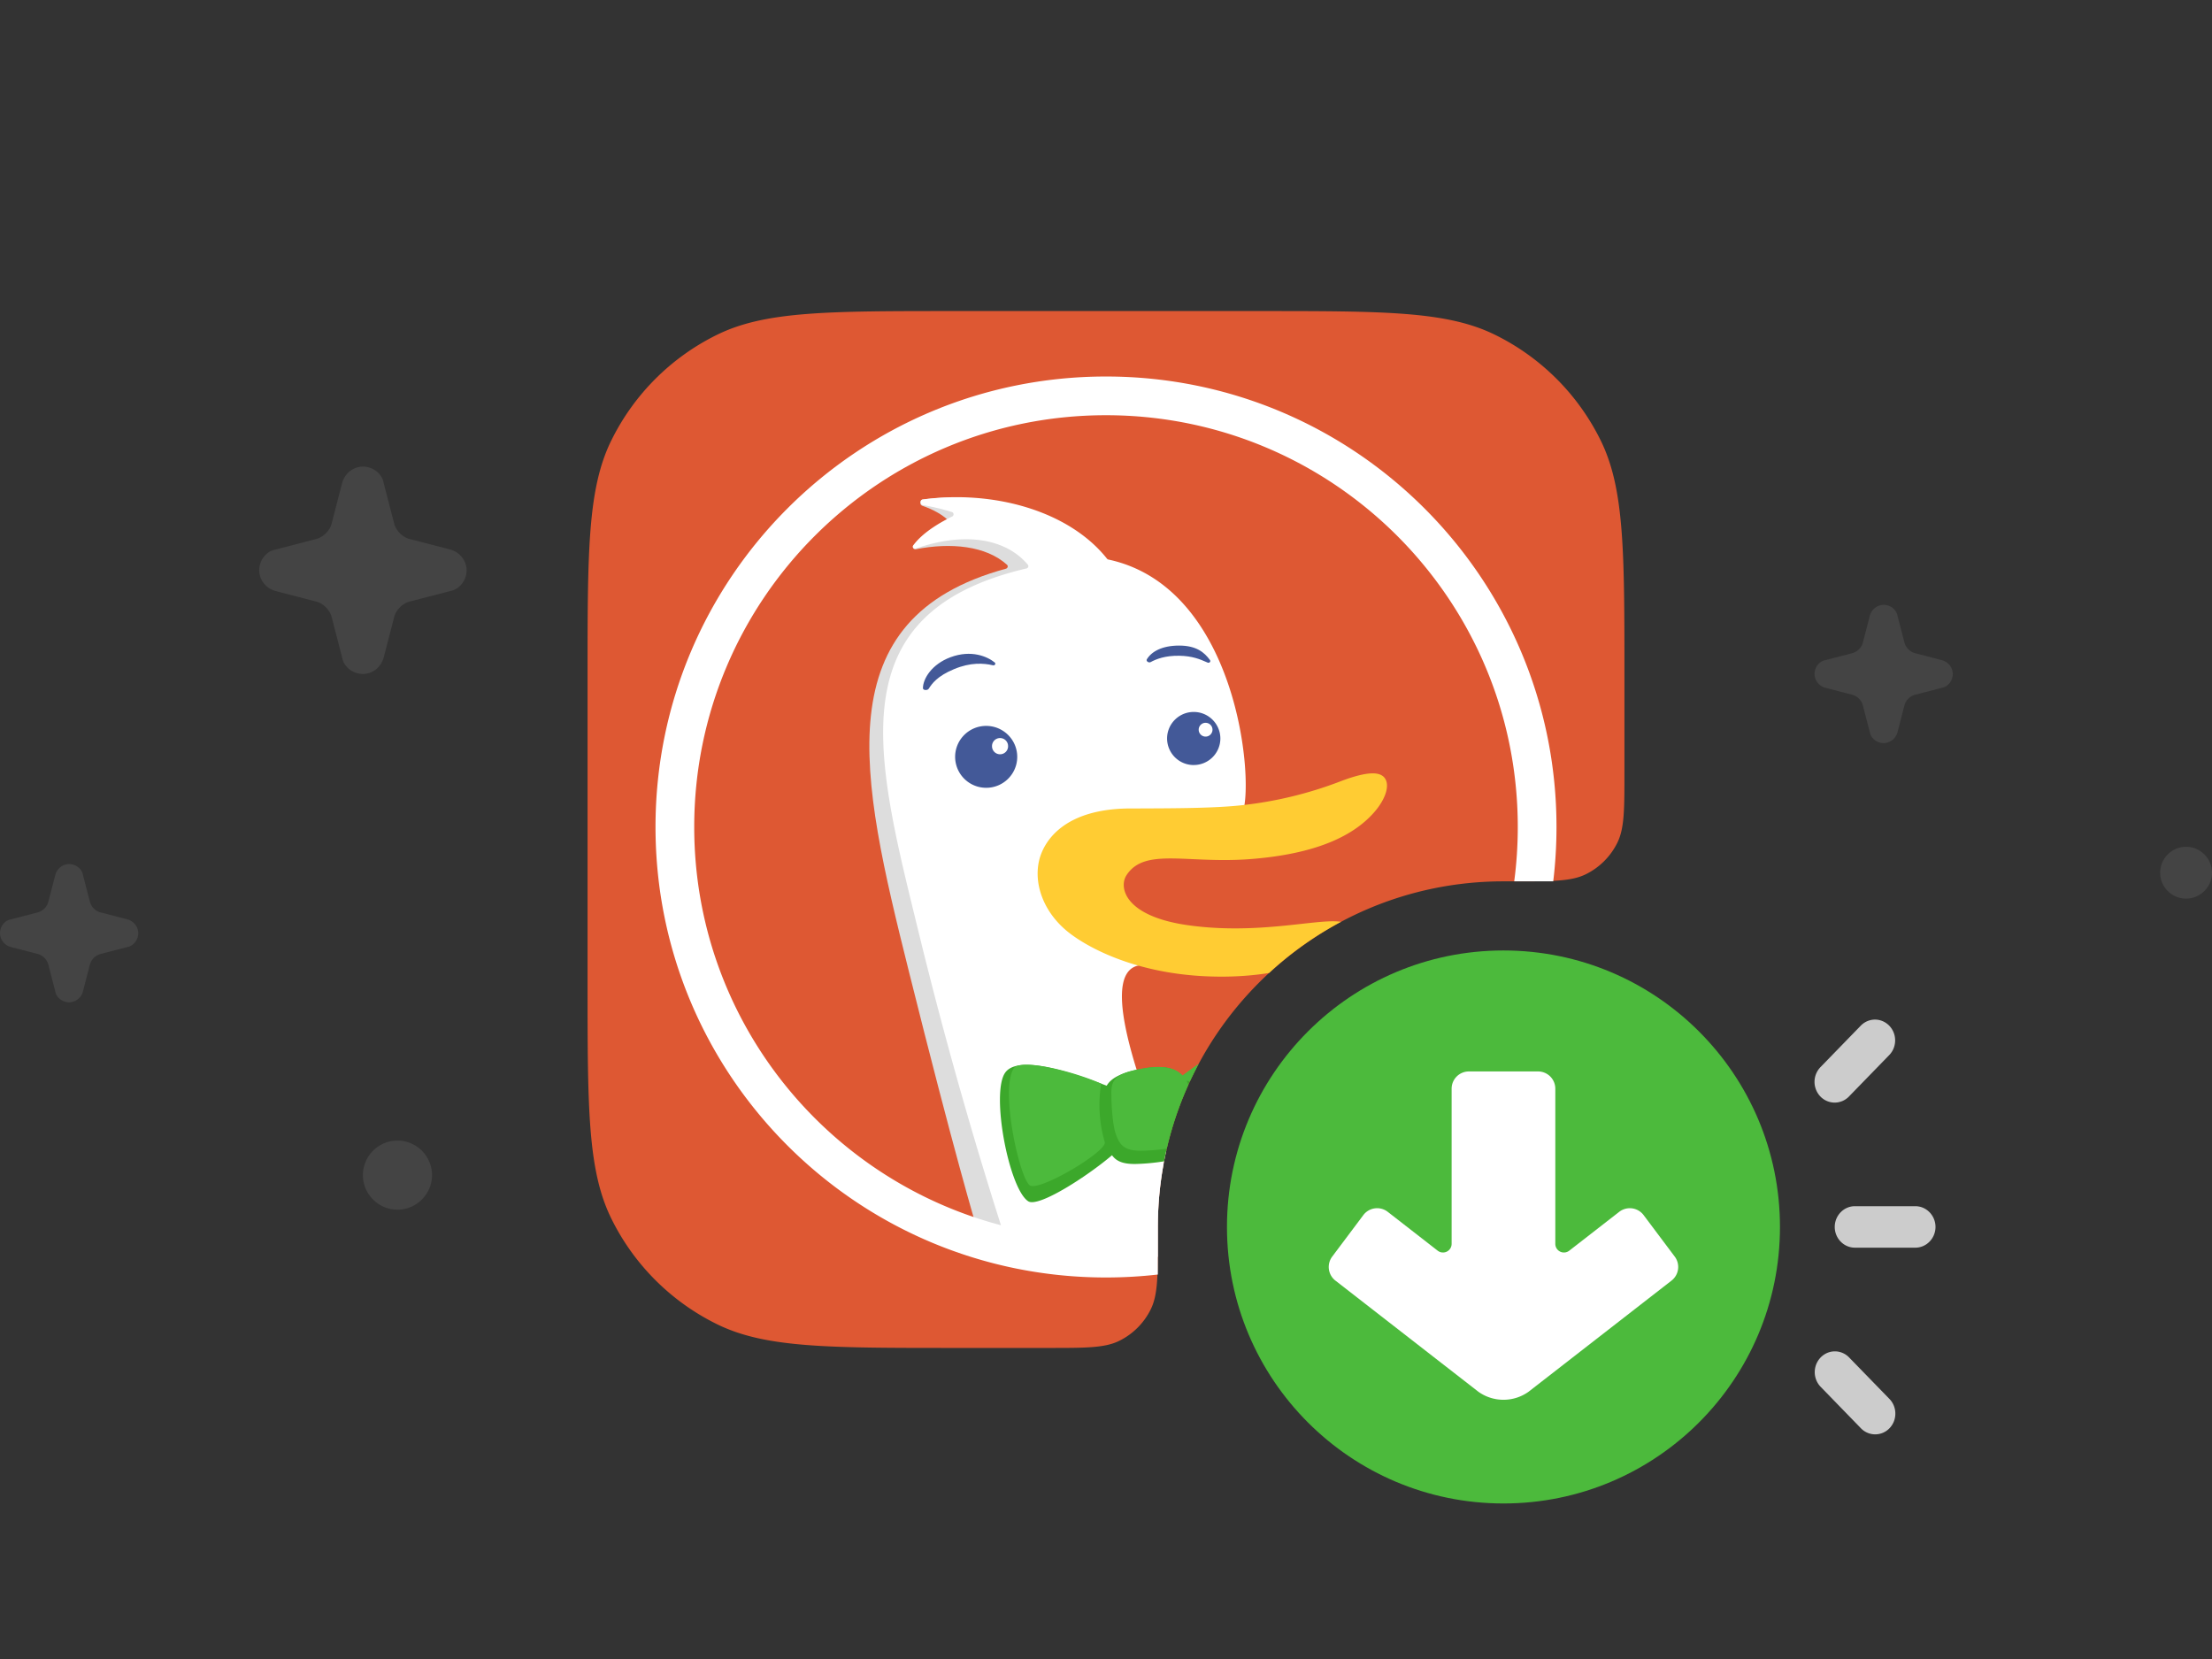 <svg fill="none" viewBox="0 0 128 96" xmlns="http://www.w3.org/2000/svg">
  <rect x="0" y="0" width="128" height="96" fill="#333333" stroke="none"/>
  <path fill="#888" d="m105.629 38.2 1.542-.4a.875.875 0 0 0 .629-.629l.4-1.543A.84.84 0 0 1 109 35c.4 0 .743.286.8.628l.4 1.543a.875.875 0 0 0 .629.629l1.542.4c.4.114.629.457.629.8 0 .4-.286.743-.629.8l-1.542.4a.875.875 0 0 0-.629.628l-.4 1.543a.84.84 0 0 1-.8.629c-.4 0-.743-.286-.8-.629l-.4-1.543a.875.875 0 0 0-.629-.628l-1.542-.4A.842.842 0 0 1 105 39c0-.4.286-.743.629-.8m-89.686-6.4 2.314-.6c.429-.086.857-.514.943-.943l.6-2.314c.171-.6.686-.943 1.2-.943.6 0 1.114.428 1.2.943l.6 2.314c.086.429.514.857.943.943l2.314.6c.6.171.943.686.943 1.2 0 .6-.429 1.114-.943 1.2l-2.314.6c-.429.086-.857.514-.943.943l-.6 2.314c-.171.6-.686.943-1.2.943-.6 0-1.114-.429-1.2-.943l-.6-2.314c-.086-.429-.514-.857-.943-.943l-2.314-.6c-.6-.172-.943-.686-.943-1.2 0-.6.429-1.114.943-1.2ZM.629 53.2l1.542-.4a.876.876 0 0 0 .629-.629l.4-1.543A.841.841 0 0 1 4 50c.4 0 .743.286.8.628l.4 1.543a.876.876 0 0 0 .629.629l1.542.4c.4.114.629.457.629.8 0 .4-.286.743-.629.8l-1.542.4a.875.875 0 0 0-.629.628l-.4 1.543A.841.841 0 0 1 4 58c-.4 0-.743-.286-.8-.629l-.4-1.543a.875.875 0 0 0-.629-.628L.63 54.8A.841.841 0 0 1 0 54c0-.4.286-.743.629-.8ZM126.5 52c-.825 0-1.5-.675-1.5-1.5s.675-1.5 1.5-1.5 1.5.675 1.5 1.5-.675 1.5-1.5 1.5M23 70c-1.1 0-2-.9-2-2s.9-2 2-2 2 .9 2 2-.9 2-2 2" opacity=".2"/>
  <path fill="#DE5833" d="M35.366 25.504C34 28.293 34 31.918 34 39.169V56.83c0 7.251 0 10.876 1.366 13.665a13.398 13.398 0 0 0 6.138 6.138C44.293 78 47.918 78 55.169 78h5.511c2.165 0 3.247 0 4.08-.408a4 4 0 0 0 1.832-1.832c.408-.833.408-1.915.408-4.08V71c0-11.046 8.954-20 20-20h.68c2.165 0 3.247 0 4.08-.408a4 4 0 0 0 1.832-1.832c.408-.833.408-1.915.408-4.08v-5.511c0-7.251 0-10.876-1.366-13.665a13.398 13.398 0 0 0-6.138-6.138C83.707 18 80.082 18 72.831 18H55.17c-7.251 0-10.876 0-13.665 1.366a13.398 13.398 0 0 0-6.138 6.138Z"/>
  <path fill="#DDD" d="M67 72.729V71c0-1.249.114-2.47.333-3.655-1.87-3.752-3.747-9.032-2.891-12.438.156-.62-1.766-22.96-3.124-23.68-.35-.186-.719-.397-1.1-.616-1.263-.726-2.661-1.53-3.967-1.748-.862-.138-1.992-.073-2.876.046-.157.021-.163.304-.013.355.58.196 1.284.537 1.7 1.053.078.098-.027.252-.153.256-.391.015-1.1.179-2.038.974-.108.092-.018.263.121.236 2.013-.399 4.07-.202 5.28.899.08.071.038.2-.064.227-10.514 2.857-8.432 12.003-5.634 23.226 2.637 10.574 3.888 14.745 4.039 15.24.01.033.029.059.059.076 1.437.788 6.93 1.371 10.328 1.278Z"/>
  <path fill="#fff" d="M89.88 51c.124-1.031.188-2.08.188-3.145 0-14.397-11.671-26.068-26.068-26.068-14.397 0-26.068 11.67-26.068 26.068 0 14.397 11.671 26.068 26.068 26.068 1.015 0 2.016-.058 3-.171V71c0-1.518.17-2.996.49-4.417-2.083-5.106-3.705-10.39-1.549-10.724.105-.017.171-.14.121-.233-5.066-9.441 1.072-8.754 4.172-8.407.764.085 1.344.15 1.525.037.918-.574.347-13.166-7.618-14.877a.145.145 0 0 1-.083-.05c-2.175-2.74-6.51-3.987-10.661-3.428-.165.022-.15.303.014.33.694.112 1.31.285 1.673.399.121.038.128.205.014.26-.554.267-1.676.876-2.25 1.667-.075.103.03.224.15.183 2.928-1.01 5.243-.53 6.48.937.065.077.017.195-.082.218-10.774 2.522-8.808 10.552-6.401 20.383l.001.007.199.81A253.535 253.535 0 0 0 57.922 70.9c-10.216-2.687-17.75-11.986-17.75-23.045 0-13.16 10.668-23.828 23.828-23.828s23.828 10.668 23.828 23.828c0 1.066-.07 2.116-.206 3.145h2.258Z"/>
  <path fill="#3CA82B" d="M69.243 61.788c-.255.2-.501.398-.73.588-.324-.458-.933-.79-2.31-.551-1.203.209-1.868.5-2.164 1-1.9-.72-5.098-1.833-5.87-.759-.844 1.174.211 6.727 1.332 7.448.586.376 3.386-1.423 4.848-2.665.236.333.616.523 1.397.505a12.13 12.13 0 0 0 1.614-.153 19.86 19.86 0 0 1 1.883-5.413Z"/>
  <path fill="#4CBA3C" d="M69.364 61.56c-.332.23-.65.457-.934.67-.366-.385-.998-.61-2.195-.417-1.616.262-1.966.598-1.923 1.556-.002.645.083 1.772.254 2.252.215.599.453.986 1.51.968.42-.008.945-.048 1.44-.123a19.858 19.858 0 0 1 1.25-3.695 2.126 2.126 0 0 0-.111-.231.87.87 0 0 1 .196.044c.162-.347.332-.688.513-1.024Zm-5.637 1.15c-1.664-.74-4.695-1.476-5.069-.884-.785 1.243.321 6.287.923 6.76.52.408 4.507-1.968 4.348-2.501-.544-1.825-.202-3.374-.202-3.374Z"/>
  <path fill="#FC3" d="M65.593 46.783c-4.08-.05-5.222 1.96-5.467 3.027-.318 1.396.298 3.01 1.675 4.116 1.085.873 4.144 2.628 9.042 2.588.943-.008 1.81-.085 2.593-.211a20.05 20.05 0 0 1 4.164-2.961c-.485-.08-1.27.006-2.273.117-1.705.188-4.044.446-6.626.073-3.619-.523-3.975-2.184-3.514-2.889.696-1.067 1.995-1.01 3.854-.927.988.044 2.135.095 3.434-.013 3.742-.309 5.86-1.351 7.04-2.696.616-.704.9-1.469.66-1.912-.22-.403-.847-.553-2.613.12a22.735 22.735 0 0 1-5.647 1.374c-1.56.177-3.85.185-5.81.192l-.512.002Z"/>
  <g fill="#14307E" opacity=".8">
    <path d="M66.364 38.15c.273-.448.879-.793 1.87-.793.992 0 1.458.394 1.78.834.067.09-.033.195-.135.15-.024-.01-.05-.02-.075-.032-.362-.158-.807-.352-1.57-.363-.816-.012-1.33.193-1.654.369-.11.059-.281-.06-.216-.166Zm-11.162.572c.962-.403 1.719-.35 2.254-.224.112.027.19-.095.1-.167-.415-.335-1.344-.75-2.556-.299-1.08.403-1.59 1.24-1.593 1.791-.001.13.266.141.335.031.187-.297.497-.73 1.46-1.132Z"/>
    <path fill-rule="evenodd" d="M69.076 44.27a1.54 1.54 0 0 1-1.541-1.537c0-.847.69-1.535 1.541-1.535a1.54 1.54 0 0 1 1.542 1.535 1.54 1.54 0 0 1-1.542 1.536Zm1.086-2.045a.399.399 0 0 0-.798 0 .399.399 0 0 0 .798 0m-11.299 1.571c0 .99-.804 1.791-1.797 1.791a1.795 1.795 0 0 1-1.796-1.79c0-.99.805-1.792 1.796-1.792s1.797.802 1.797 1.791Zm-.53-.593a.465.465 0 1 0-.928.002.465.465 0 0 0 .929-.002Z" clip-rule="evenodd"/>
  </g>
  <path fill="#4CBA3C" d="M87 87c8.837 0 16-7.163 16-16s-7.163-16-16-16-16 7.163-16 16 7.163 16 16 16"/>
  <path fill="#fff" fill-rule="evenodd" d="M89 62a1 1 0 0 1 1 1v8.978a.5.5 0 0 0 .807.394l2.89-2.247a1 1 0 0 1 1.414.19l1.8 2.399a1 1 0 0 1-.187 1.39l-8.271 6.43a2.5 2.5 0 0 1-2.906 0l-8.271-6.43a1 1 0 0 1-.186-1.39l1.8-2.4a1 1 0 0 1 1.413-.19l2.89 2.248a.5.5 0 0 0 .807-.394V63a1 1 0 0 1 1-1h4Z" clip-rule="evenodd"/>
  <path fill="#CCC" d="M108.501 59c.298 0 .595.12.823.354.454.468.454 1.23 0 1.698l-2.333 2.4a1.145 1.145 0 0 1-1.65 0 1.226 1.226 0 0 1 0-1.698l2.332-2.4c.228-.234.525-.354.823-.354h.005Zm-1.166 10.798h3.499c.641 0 1.166.54 1.166 1.2 0 .66-.525 1.2-1.166 1.2h-3.499c-.641 0-1.166-.54-1.166-1.2 0-.66.525-1.2 1.166-1.2m-1.982 8.754c.227-.234.525-.354.822-.354h.006c.297 0 .595.12.822.354l2.333 2.4c.454.467.454 1.23 0 1.697a1.146 1.146 0 0 1-1.651 0l-2.332-2.4a1.226 1.226 0 0 1 0-1.697Z"/>
</svg>
